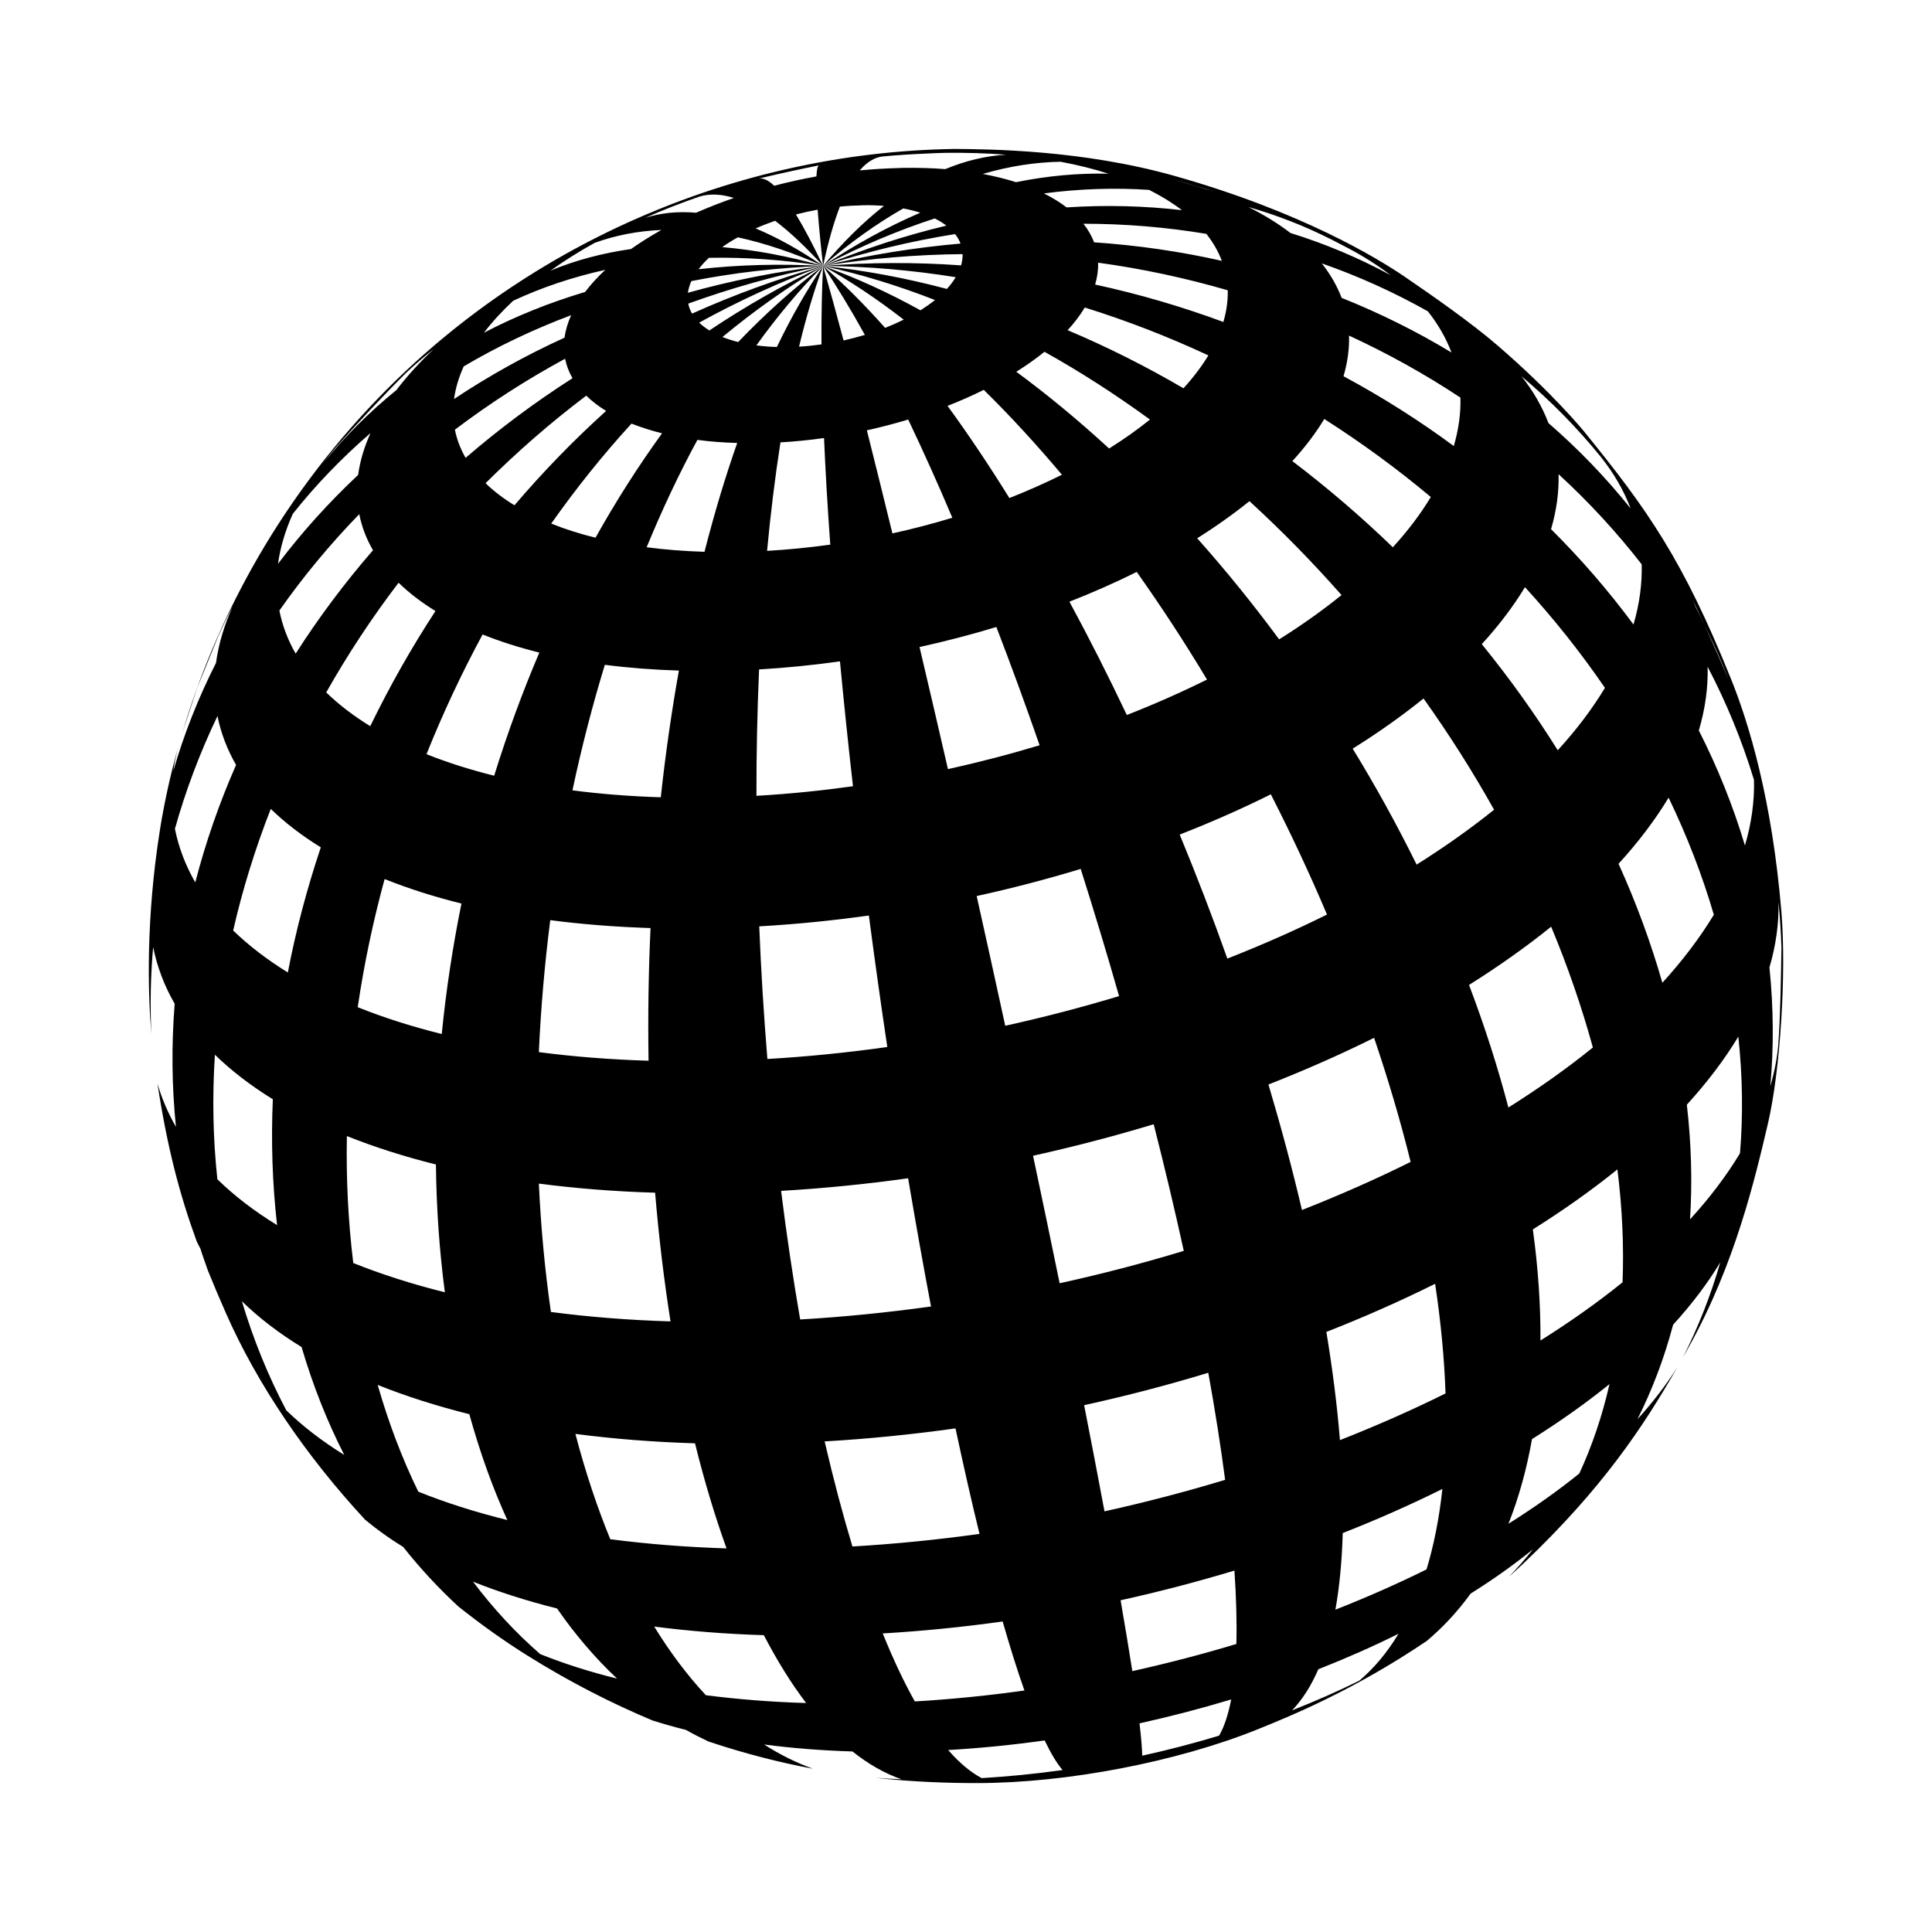 <svg xmlns="http://www.w3.org/2000/svg" xmlns:xlink="http://www.w3.org/1999/xlink" version="1.1" x="0px" y="0px" viewBox="0 0 120 120" enable-background="new 0 0 120 120" xml:space="preserve"><path d="M110.646,56.633c-0.581-6.983-2.023-11.726-3.134-14.471c-2.974-7.384-5.164-10.492-9.123-15.363  c-0.02-0.025-1.957-2.399-5.396-5.362c-1.636-1.408-4-3.058-5.778-4.272c-1.665-1.13-6.379-4.009-14.243-6.234  c-5.739-1.625-11.547-1.666-13.733-1.68c-0.538,0.008-1.077,0.104-1.614,0.283c0.37-0.015,0.74-0.036,1.109-0.041  c1.308-0.015,2.562,0.024,3.756,0.114c-1.249,0.074-2.507,0.372-3.776,0.897c-0.823-0.064-1.69-0.089-2.592-0.079  c-0.081,0.001-0.161,0.007-0.242,0.009c-0.811,0.565-1.612,1.336-2.396,2.32c0.029,0,0.058-0.004,0.086-0.005  c0.466-0.01,0.912,0.005,1.333,0.04c-1.274,1.001-2.533,2.24-3.781,3.727c1.655-1.433,3.32-2.622,4.98-3.568  c0.382,0.069,0.733,0.159,1.061,0.263c-2.007,0.862-4.024,1.962-6.041,3.306c2.319-1.219,4.639-2.201,6.938-2.949  c0.268,0.134,0.511,0.282,0.724,0.446c-2.532,0.604-5.095,1.432-7.662,2.503c2.75-0.892,5.491-1.546,8.197-1.978  c0.149,0.183,0.263,0.381,0.342,0.59c-2.815,0.243-5.67,0.699-8.539,1.388c2.914-0.466,5.808-0.709,8.667-0.733  c0.005,0.223-0.024,0.456-0.094,0.699c-2.83-0.204-5.694-0.193-8.574,0.035c2.765,0.024,5.521,0.263,8.242,0.699  c-0.149,0.248-0.332,0.491-0.55,0.729c-2.542-0.674-5.109-1.16-7.691-1.427c2.329,0.505,4.653,1.219,6.953,2.116  c-0.273,0.218-0.575,0.431-0.902,0.639c-2.007-1.11-4.029-2.032-6.051-2.755c1.665,0.921,3.34,2.042,5.01,3.335  c-0.367,0.179-0.753,0.352-1.155,0.511c-1.298-1.462-2.587-2.75-3.855-3.846c0.842,1.244,1.709,2.681,2.597,4.282  c-0.431,0.129-0.872,0.243-1.323,0.347c-0.456-1.714-0.882-3.266-1.273-4.628c-0.075,1.447-0.109,3.078-0.099,4.872  c-0.461,0.064-0.927,0.114-1.393,0.139c0.441-1.839,0.941-3.519,1.492-5.01c-1.021,1.501-1.982,3.187-2.87,5.03  c-0.451-0.01-0.872-0.045-1.273-0.099c1.303-1.814,2.686-3.464,4.143-4.931c-1.844,1.393-3.603,2.979-5.273,4.723  c-0.352-0.089-0.679-0.193-0.976-0.312c1.987-1.646,4.074-3.122,6.25-4.411c-2.448,1.149-4.807,2.493-7.063,4.004  c-0.243-0.149-0.456-0.313-0.634-0.486c2.458-1.353,5.03-2.533,7.697-3.519c-2.815,0.793-5.536,1.789-8.138,2.958  c-0.114-0.193-0.193-0.401-0.238-0.62c2.681-0.971,5.476-1.759,8.375-2.339c-2.904,0.352-5.709,0.912-8.396,1.665  c0.035-0.238,0.104-0.476,0.213-0.724c2.617-0.515,5.347-0.837,8.182-0.941c-2.681-0.149-5.263-0.075-7.731,0.203  c0.179-0.243,0.396-0.481,0.645-0.709c2.26-0.044,4.628,0.119,7.087,0.506c-2.181-0.615-4.272-1.001-6.264-1.17  c0.297-0.213,0.624-0.416,0.971-0.609c1.675,0.367,3.444,0.957,5.293,1.779c-1.472-1.011-2.87-1.784-4.188-2.33  c0.387-0.173,0.793-0.332,1.209-0.476c0.927,0.704,1.918,1.635,2.979,2.805c-0.62-1.304-1.18-2.369-1.685-3.197  c0.436-0.114,0.892-0.213,1.348-0.297c0.069,0.927,0.178,2.086,0.337,3.494c0.312-1.472,0.664-2.701,1.045-3.688  c0.438-0.042,0.879-0.067,1.317-0.074c0.784-0.984,1.585-1.755,2.396-2.32c-0.827,0.02-1.653,0.068-2.479,0.149  c0.436-0.516,0.902-0.798,1.387-0.863c0.944-0.092,1.89-0.149,2.836-0.187c0.537-0.179,1.076-0.275,1.614-0.283  c-13.653,0.218-26.835,6.021-36.163,15.914C16.4,32.25,13.029,39.785,11.315,45.543l0.933-2.819l1.293-3.177  c0.288-0.639,0.59-1.273,0.917-1.893c-0.545,1.204-0.887,2.379-1.041,3.519c-1.09,2.151-1.978,4.391-2.651,6.701  c0.068-0.514,0.182-1.036,0.322-1.56c-0.555,1.983-0.913,3.731-1.14,5.14C9.047,57.078,9.19,61.691,9.401,64.226  c-0.083-1.813-0.048-3.617,0.111-5.404c0.248,1.229,0.694,2.409,1.338,3.524c-0.203,2.537-0.184,5.095,0.079,7.646  c-0.494-0.862-0.879-1.759-1.148-2.687c0.603,3.946,1.371,6.877,2.434,9.792c0.081,0.155,0.148,0.314,0.236,0.467  c0.139,0.458,0.307,0.898,0.461,1.348c0.344,0.854,0.713,1.723,1.114,2.634c1.959,4.452,5,8.906,8.654,12.848  c0.717,0.595,1.5,1.161,2.363,1.69c1.061,1.34,2.211,2.576,3.439,3.708c1.391,1.106,2.825,2.13,4.287,3.044  c2.671,1.67,5.267,2.981,7.764,4.027c0.667,0.21,1.356,0.406,2.074,0.585c0.458,0.261,0.925,0.496,1.396,0.719  c2.272,0.759,4.445,1.309,6.488,1.692c-1.036-0.375-2.047-0.873-3.028-1.505c1.735,0.229,3.563,0.373,5.486,0.432  c0.986,0.788,2.007,1.368,3.038,1.726c-0.554-0.016-1.085-0.053-1.62-0.086c2.369,0.255,4.516,0.326,6.376,0.324  c5.526-0.006,12.346-1.313,17.375-3.34c1.881-0.76,5.946-2.401,10.512-5.496c0.999-0.845,1.909-1.821,2.712-2.931  c1.397-0.877,2.691-1.794,3.871-2.751c-0.472,0.601-0.974,1.165-1.497,1.706c0.31-0.277,0.618-0.555,0.926-0.847  c4.885-4.646,7.413-8.451,9.537-12.163c-0.691,1.094-1.518,2.171-2.474,3.222c0.922-1.834,1.665-3.796,2.215-5.868  c1.149-1.263,2.136-2.557,2.929-3.875c-0.59,2.06-1.372,4.029-2.32,5.907c0.128-0.228,0.256-0.455,0.382-0.683  c2.858-5.145,4.083-10.373,4.896-13.832C110.577,66.51,110.962,60.479,110.646,56.633z M47.38,11.032  c1.045-0.248,2.448-0.555,3.504-0.763c-0.099,0.015-0.154,0.243-0.174,0.689c-0.887,0.159-1.764,0.352-2.622,0.58  c-0.387-0.367-0.719-0.505-0.996-0.436L47.38,11.032z M105.127,37.241c0.244,0.514,0.493,1.045,0.748,1.598  c0.551,1.121,1.068,2.265,1.516,3.45c-0.425-1.042-0.969-2.262-1.516-3.45c-0.183-0.37-0.353-0.747-0.546-1.11  C105.269,37.565,105.197,37.403,105.127,37.241c-0.13-0.299-0.269-0.596-0.423-0.885C104.858,36.646,104.997,36.942,105.127,37.241z   M99.451,28.403c0.793,1.001,1.407,2.062,1.829,3.177c-1.531-1.913-3.241-3.688-5.104-5.303c-0.387-1.021-0.947-1.992-1.671-2.904  C96.31,24.889,97.965,26.569,99.451,28.403z M101.969,35.053c0.029,1.205-0.133,2.454-0.51,3.737  c-1.542-2.086-3.257-4.069-5.12-5.921c0.343-1.175,0.496-2.314,0.466-3.416C98.688,31.183,100.418,33.056,101.969,35.053z   M94.719,36.47c1.809,1.978,3.474,4.074,4.966,6.254c-0.798,1.323-1.779,2.617-2.93,3.875c-1.427-2.28-3.003-4.48-4.718-6.591  C93.088,38.859,93.99,37.675,94.719,36.47z M57.114,40.188c1.625-0.357,3.221-0.773,4.772-1.244c0.912,2.369,1.81,4.822,2.686,7.345  c-1.854,0.56-3.757,1.056-5.693,1.481C58.283,45.178,57.693,42.641,57.114,40.188z M57.827,81.148  c-2.696,0.375-5.412,0.648-8.127,0.807c-0.451-2.612-0.848-5.282-1.185-7.988c2.637-0.153,5.273-0.417,7.89-0.783  C56.861,75.875,57.332,78.541,57.827,81.148z M67.124,53.97c0.827,2.606,1.626,5.248,2.384,7.9c-2.3,0.693-4.669,1.313-7.071,1.843  c-0.585-2.695-1.18-5.392-1.774-8.058C62.862,55.174,65.023,54.609,67.124,53.97z M71.658,69.829  c0.675,2.646,1.299,5.277,1.869,7.864c-2.508,0.764-5.09,1.438-7.711,2.012c-0.531-2.597-1.086-5.247-1.651-7.919  C66.718,71.221,69.221,70.566,71.658,69.829z M69.989,44.41c-1.15-2.423-2.34-4.777-3.564-7.037  c1.453-0.571,2.851-1.189,4.179-1.849c1.511,2.13,2.974,4.366,4.365,6.685C73.389,42.992,71.724,43.731,69.989,44.41z   M71.426,26.059c-0.772,0.625-1.621,1.224-2.537,1.799c-1.879-1.729-3.806-3.325-5.764-4.768c0.634-0.396,1.219-0.808,1.749-1.239  C67.109,23.095,69.295,24.507,71.426,26.059z M66.312,20.508c0.421-0.456,0.777-0.927,1.065-1.407  c2.622,0.817,5.189,1.814,7.677,2.974c-0.422,0.694-0.941,1.377-1.546,2.042C71.173,22.753,68.77,21.544,66.312,20.508z   M74.36,33.433c1.169-0.734,2.254-1.507,3.245-2.305c1.998,1.828,3.911,3.781,5.72,5.833c-1.18,0.952-2.473,1.874-3.876,2.75  C77.834,37.521,76.129,35.42,74.36,33.433z M80.271,28.641c0.779-0.853,1.443-1.725,1.982-2.617c2.315,1.476,4.53,3.097,6.617,4.846  c-0.64,1.065-1.433,2.107-2.359,3.122C84.539,32.085,82.452,30.296,80.271,28.641z M83.449,23.368  c0.252-0.868,0.366-1.71,0.342-2.523c2.424,1.12,4.737,2.404,6.918,3.851c0.029,0.966-0.109,1.972-0.411,3.008  C88.138,26.108,85.848,24.661,83.449,23.368z M88.688,19.338c0.634,0.803,1.13,1.66,1.467,2.557  c-2.151-1.303-4.436-2.438-6.824-3.395c-0.287-0.753-0.699-1.467-1.234-2.141C84.4,17.163,86.605,18.164,88.688,19.338z   M82.671,14.863l1.036,0.535c0.981,0.521,1.868,1.081,2.661,1.69c-1.963-1.065-4.045-1.943-6.215-2.617  c-0.764-0.585-1.636-1.125-2.611-1.611C79.32,13.367,81.035,14.036,82.671,14.863z M75.985,19.998  c-2.577-0.952-5.238-1.735-7.964-2.324c0.139-0.471,0.197-0.922,0.188-1.358c2.751,0.376,5.441,0.957,8.049,1.714  C76.273,18.665,76.184,19.324,75.985,19.998z M67.957,15.051c-0.154-0.406-0.377-0.792-0.664-1.154c2.611,0,5.164,0.218,7.637,0.629  c0.416,0.53,0.738,1.085,0.961,1.675C73.324,15.622,70.667,15.235,67.957,15.051z M74.315,11.567  c0.376,0.104,0.753,0.213,1.125,0.337l-2.448-0.723C73.442,11.305,73.885,11.434,74.315,11.567z M71.377,11.795  c0.758,0.382,1.441,0.803,2.036,1.259c-2.324-0.268-4.718-0.332-7.166-0.173c-0.411-0.317-0.883-0.604-1.408-0.867  C67.069,11.721,69.25,11.652,71.377,11.795z M65.87,10.046c1.066,0.198,2.062,0.446,2.983,0.744  c-1.873-0.045-3.796,0.129-5.749,0.525c-0.639-0.203-1.328-0.372-2.062-0.511C62.679,10.324,64.29,10.076,65.87,10.046z   M61.103,24.215c1.646,1.616,3.267,3.384,4.856,5.272c-1.04,0.516-2.131,1.002-3.265,1.447c-1.265-2.036-2.548-3.954-3.841-5.724  C59.636,24.904,60.39,24.572,61.103,24.215z M56.41,26.059c0.907,1.902,1.829,3.945,2.741,6.1c-1.209,0.367-2.458,0.694-3.722,0.971  c-0.55-2.25-1.081-4.395-1.586-6.402C54.715,26.534,55.572,26.312,56.41,26.059z M53.967,56.864  c0.356,2.706,0.738,5.442,1.145,8.167c-2.468,0.348-4.956,0.6-7.449,0.744c-0.223-2.746-0.396-5.502-0.505-8.238  C49.432,57.409,51.707,57.181,53.967,56.864z M48.476,27.476c0.902-0.05,1.809-0.144,2.706-0.268  c0.089,2.081,0.218,4.296,0.387,6.621c-1.298,0.178-2.612,0.312-3.925,0.386C47.866,31.856,48.144,29.602,48.476,27.476z   M47.147,41.58c1.68-0.099,3.36-0.268,5.025-0.501c0.238,2.513,0.506,5.11,0.808,7.756c-1.987,0.277-3.99,0.48-5.997,0.595  C46.979,46.754,47.038,44.127,47.147,41.58z M43.316,27.322c0.778,0.104,1.605,0.168,2.473,0.193  c-0.749,2.131-1.427,4.396-2.032,6.759c-1.259-0.04-2.458-0.134-3.593-0.283C41.126,31.654,42.177,29.423,43.316,27.322z   M26.491,46.843c1.021-2.547,2.186-5.036,3.484-7.434c1.076,0.431,2.255,0.808,3.524,1.125c-1.056,2.473-1.993,5.035-2.805,7.647  C29.182,47.805,27.78,47.358,26.491,46.843z M28.662,56.121c-0.545,2.686-0.956,5.392-1.224,8.103  c-1.878-0.466-3.623-1.025-5.219-1.665c0.392-2.667,0.952-5.328,1.67-7.959C25.352,55.184,26.942,55.694,28.662,56.121z   M40.283,65.884c-2.389-0.074-4.663-0.253-6.814-0.535c0.124-2.735,0.362-5.477,0.708-8.197c1.967,0.258,4.044,0.421,6.229,0.491  C40.278,60.377,40.239,63.133,40.283,65.884z M35.556,49.088c0.565-2.656,1.239-5.268,2.012-7.795  c1.452,0.188,2.989,0.307,4.599,0.357c-0.456,2.557-0.833,5.188-1.125,7.87C39.119,49.46,37.285,49.316,35.556,49.088z   M36.988,33.398c-0.991-0.244-1.913-0.541-2.75-0.878c1.546-2.19,3.211-4.271,4.985-6.209c0.58,0.228,1.214,0.431,1.898,0.604  C39.644,28.952,38.261,31.124,36.988,33.398z M31.953,31.386c-0.684-0.421-1.284-0.878-1.794-1.374  c1.953-1.942,4.039-3.766,6.254-5.436c0.352,0.342,0.763,0.659,1.234,0.947C35.625,27.347,33.722,29.31,31.953,31.386z   M28.919,28.438c-0.317-0.555-0.545-1.14-0.664-1.75c2.136-1.616,4.421-3.093,6.844-4.406c0.084,0.421,0.238,0.828,0.461,1.209  C33.211,24.993,30.991,26.653,28.919,28.438z M40.69,74.081c0.228,2.71,0.545,5.382,0.957,7.993  c-2.602-0.079-5.085-0.277-7.429-0.585c-0.376-2.606-0.625-5.272-0.748-7.974C35.749,73.813,38.157,74.006,40.69,74.081z   M43.168,89.647c0.584,2.358,1.239,4.533,1.958,6.527c-2.533-0.081-4.941-0.273-7.221-0.571c-0.818-1.996-1.546-4.177-2.166-6.541  C38.083,89.369,40.566,89.567,43.168,89.647z M43.455,12.207c0.634-0.188,1.343-0.159,2.126,0.089  c-0.808,0.278-1.596,0.59-2.344,0.917c-1.15-0.099-2.215,0.01-3.187,0.327C41.141,13.059,42.281,12.613,43.455,12.207z   M36.933,15.086c1.279-0.466,2.667-0.739,4.148-0.803c-0.674,0.377-1.304,0.773-1.889,1.185c-1.779,0.253-3.454,0.699-5,1.343  C35.035,16.206,35.952,15.631,36.933,15.086z M31.878,18.679c1.779-0.828,3.692-1.472,5.719-1.918  c-0.476,0.441-0.897,0.902-1.254,1.373c-2.225,0.664-4.326,1.511-6.284,2.532C30.575,19.988,31.185,19.324,31.878,18.679z   M28.801,22.758c2.082-1.229,4.312-2.294,6.675-3.182c-0.213,0.476-0.352,0.942-0.411,1.397c-2.429,1.105-4.718,2.384-6.864,3.811  C28.29,24.131,28.488,23.452,28.801,22.758z M22.997,45.104c-1.041-0.639-1.958-1.343-2.735-2.096  c1.333-2.359,2.834-4.639,4.495-6.814c0.649,0.634,1.417,1.219,2.29,1.759C25.544,40.251,24.191,42.646,22.997,45.104z   M18.364,40.599c-0.486-0.848-0.828-1.745-1.011-2.676c1.472-2.101,3.132-4.104,4.961-5.987c0.153,0.779,0.441,1.532,0.853,2.24  C21.396,36.218,19.791,38.363,18.364,40.599z M20.564,28.145l0.248-0.297c1.279-1.447,3.038-3.326,4.406-4.684  c0.555-0.525,1.135-1.021,1.735-1.492c-0.887,0.828-1.665,1.68-2.329,2.552c-1.666,1.353-3.177,2.855-4.515,4.5  C20.257,28.532,20.41,28.338,20.564,28.145z M18.185,31.917c1.432-1.805,3.048-3.479,4.827-5.016  c-0.401,0.887-0.654,1.754-0.768,2.597c-1.829,1.715-3.494,3.563-4.976,5.52C17.407,34.012,17.709,32.977,18.185,31.917z   M19.925,52.631c-0.857,2.558-1.546,5.154-2.047,7.771c-1.293-0.798-2.428-1.67-3.395-2.607c0.58-2.552,1.368-5.08,2.334-7.553  C17.699,51.1,18.74,51.898,19.925,52.631z M12.129,54.807c-0.609-1.056-1.031-2.166-1.264-3.325  c0.669-2.399,1.556-4.738,2.642-7.008c0.213,1.061,0.604,2.077,1.155,3.038C13.616,49.891,12.769,52.329,12.129,54.807z   M13.502,73.248c-0.278-2.566-0.322-5.153-0.154-7.736c1.021,0.991,2.225,1.919,3.598,2.766c-0.114,2.622-0.03,5.238,0.263,7.815  C15.792,75.226,14.552,74.273,13.502,73.248z M17.784,87.6c-1.115-2.111-2.042-4.375-2.76-6.778c1.05,1.025,2.29,1.977,3.707,2.845  c0.704,2.389,1.591,4.629,2.651,6.7C20.009,89.519,18.805,88.591,17.784,87.6z M21.545,70.563c1.69,0.674,3.538,1.269,5.531,1.765  c0.029,2.68,0.213,5.337,0.555,7.938c-2.046-0.51-3.95-1.12-5.689-1.818C21.625,75.855,21.496,73.219,21.545,70.563z M25.981,92.65  c-0.997-2.042-1.839-4.252-2.523-6.631c1.745,0.699,3.647,1.308,5.694,1.819c0.654,2.367,1.442,4.56,2.359,6.575  C29.519,93.919,27.671,93.33,25.981,92.65z M33.553,102.74c-1.506-1.313-2.904-2.814-4.173-4.5c1.596,0.639,3.34,1.194,5.219,1.665  c1.14,1.646,2.389,3.098,3.727,4.356C36.606,103.835,35.015,103.325,33.553,102.74z M43.842,105.292  c-1.14-1.224-2.215-2.646-3.207-4.262c2.151,0.277,4.426,0.461,6.81,0.535c0.833,1.602,1.709,3.009,2.626,4.213  C47.891,105.714,45.809,105.546,43.842,105.292z M52.946,96.055c-0.6-1.987-1.18-4.168-1.725-6.526  c2.716-0.159,5.432-0.431,8.127-0.809c0.505,2.364,1.001,4.551,1.491,6.552C58.224,95.638,55.587,95.901,52.946,96.055z   M54.829,101.456c2.488-0.148,4.98-0.396,7.448-0.743c0.466,1.626,0.917,3.059,1.353,4.287c-2.255,0.317-4.529,0.546-6.809,0.679  C56.142,104.47,55.478,103.063,54.829,101.456z M60.974,110.441c-0.693-0.366-1.392-0.951-2.081-1.744  c2.002-0.114,4.004-0.317,5.992-0.595c0.396,0.823,0.768,1.438,1.114,1.838C64.334,110.174,62.654,110.343,60.974,110.441z   M67.337,87.278c2.622-0.575,5.204-1.249,7.712-2.013c0.432,2.385,0.778,4.604,1.046,6.651c-2.438,0.737-4.941,1.392-7.493,1.957  C68.225,91.852,67.803,89.651,67.337,87.278z M75.718,107.806c-1.556,0.47-3.151,0.887-4.772,1.243  c-0.011-0.461-0.064-1.135-0.169-2.007c1.938-0.432,3.842-0.927,5.695-1.486C76.287,106.501,76.04,107.255,75.718,107.806z   M76.793,102.11c-2.102,0.635-4.267,1.199-6.463,1.686c-0.198-1.273-0.44-2.746-0.728-4.401c2.403-0.529,4.768-1.149,7.071-1.844  C76.788,99.252,76.828,100.772,76.793,102.11z M76.233,59.54c-0.922-2.597-1.913-5.169-2.959-7.702  c1.973-0.773,3.865-1.605,5.659-2.502c1.249,2.443,2.419,4.941,3.489,7.468C80.456,57.781,78.389,58.692,76.233,59.54z   M85.347,64.461c0.872,2.567,1.636,5.145,2.27,7.707c-2.141,1.065-4.4,2.062-6.75,2.988c-0.604-2.577-1.303-5.185-2.081-7.795  C81.07,66.463,83.266,65.497,85.347,64.461z M84.435,104.386c-1.328,0.658-2.726,1.273-4.183,1.848  c0.635-0.658,1.18-1.511,1.631-2.552c1.729-0.684,3.4-1.417,4.98-2.205C86.17,102.632,85.356,103.603,84.435,104.386z   M88.604,97.478c-1.8,0.892-3.693,1.729-5.66,2.502c0.253-1.412,0.406-3.003,0.456-4.758c2.155-0.847,4.223-1.763,6.189-2.74  C89.391,94.31,89.06,95.977,88.604,97.478z M83.226,89.449c-0.168-2.086-0.446-4.326-0.843-6.721  c2.354-0.922,4.609-1.923,6.756-2.989c0.361,2.41,0.575,4.685,0.645,6.81C87.701,87.585,85.505,88.551,83.226,89.449z   M87.988,53.702c-1.209-2.453-2.537-4.862-3.97-7.201c1.592-0.996,3.063-2.037,4.4-3.117c1.586,2.225,3.054,4.535,4.382,6.909  C91.333,51.472,89.724,52.612,87.988,53.702z M91.244,61.176c1.839-1.155,3.549-2.364,5.101-3.618  c1.03,2.468,1.897,4.977,2.591,7.504c-1.596,1.293-3.354,2.537-5.247,3.727C93.019,66.241,92.201,63.698,91.244,61.176z   M98.094,91.521c-1.343,1.086-2.815,2.125-4.401,3.122c0.635-1.602,1.126-3.36,1.463-5.259c1.734-1.089,3.345-2.23,4.812-3.414  C99.517,87.952,98.887,89.81,98.094,91.521z M100.779,79.646c-1.551,1.254-3.261,2.463-5.099,3.617  c0.014-2.175-0.139-4.48-0.472-6.903c1.894-1.189,3.653-2.434,5.253-3.727C100.765,75.077,100.868,77.421,100.779,79.646z   M103.253,61.042c-0.719-2.508-1.631-4.981-2.722-7.39c1.22-1.338,2.266-2.711,3.108-4.108c1.134,2.354,2.081,4.782,2.81,7.271  C105.582,58.251,104.506,59.664,103.253,61.042z M108.074,71.633c-0.842,1.397-1.883,2.77-3.103,4.104  c0.145-2.279,0.085-4.664-0.198-7.122c1.255-1.378,2.33-2.79,3.197-4.227C108.238,66.87,108.269,69.288,108.074,71.633z   M108.382,52.518c-0.738-2.468-1.699-4.852-2.864-7.146c0.401-1.363,0.58-2.681,0.545-3.96c1.17,2.235,2.137,4.584,2.88,7.028  C108.977,49.757,108.794,51.115,108.382,52.518z M109.958,67.46c0.218-2.404,0.203-4.866-0.055-7.37  c0.411-1.403,0.595-2.761,0.56-4.079c0.095,0.947,0.154,1.894,0.185,2.83c-0.025,1.83-0.065,4.262-0.198,6.085  C110.374,65.755,110.211,66.598,109.958,67.46z"></path></svg>